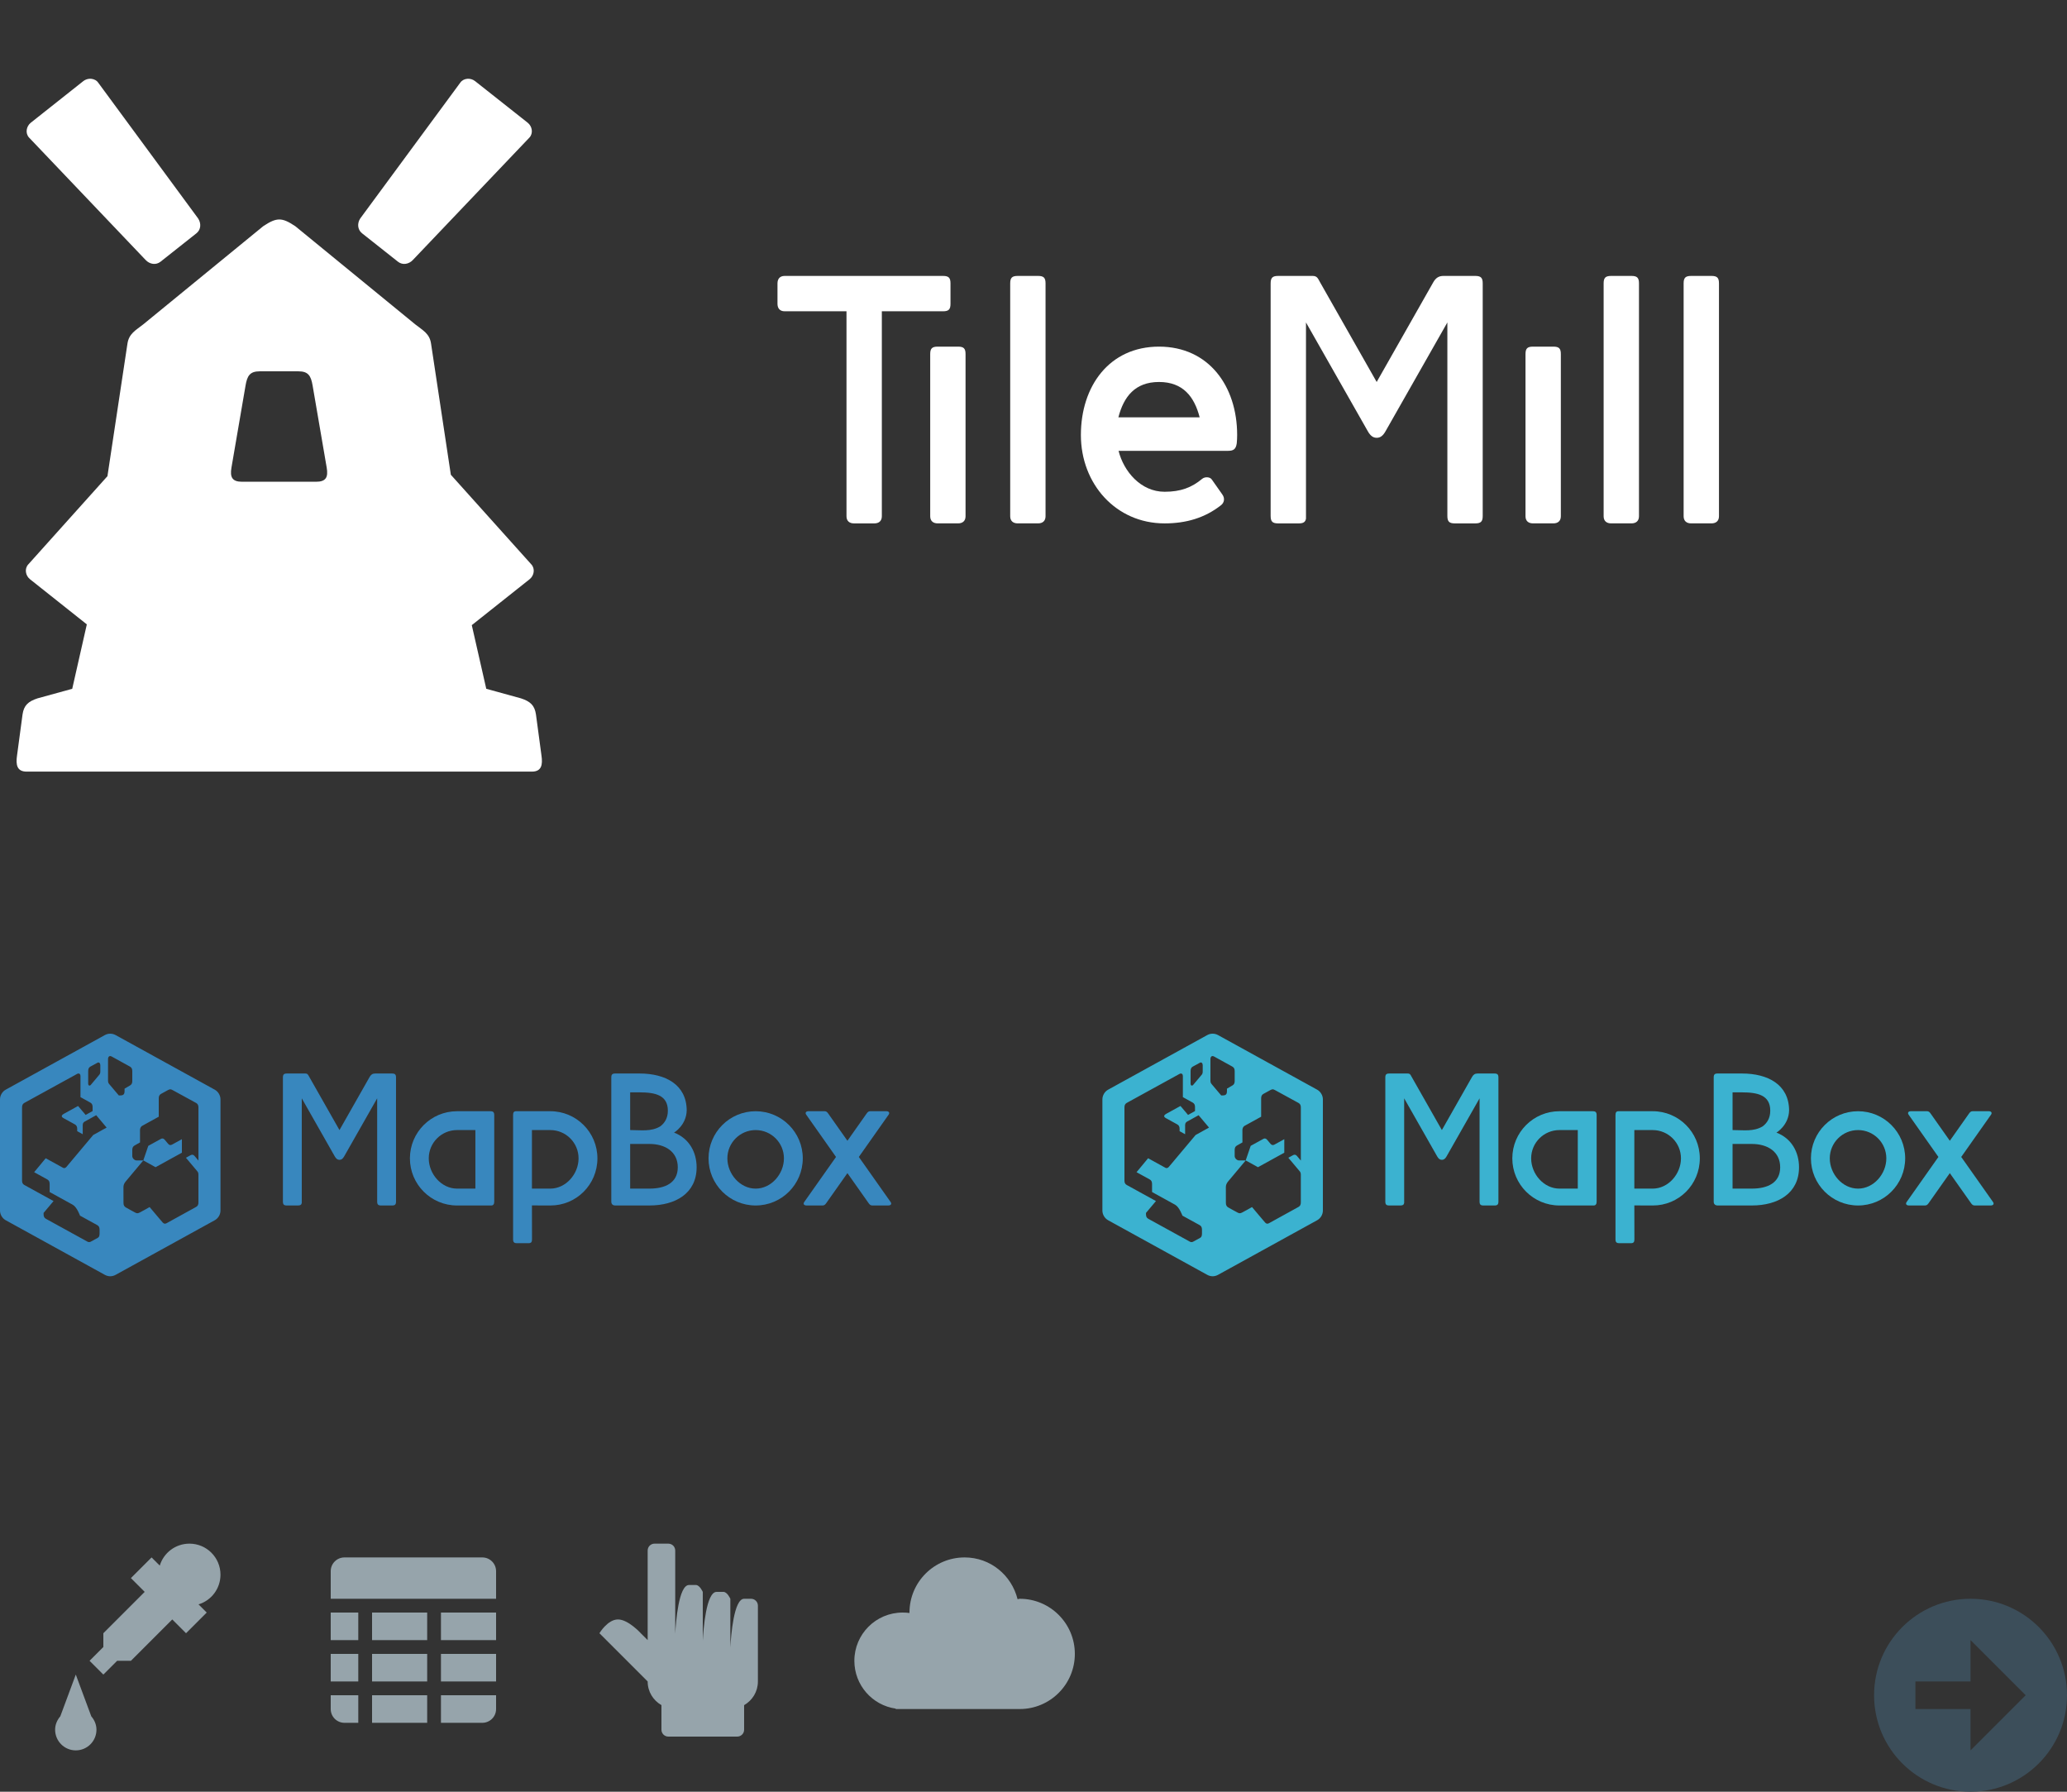 <?xml version="1.0" encoding="UTF-8" standalone="no"?>
<!-- Created with Inkscape (http://www.inkscape.org/) -->

<svg
   xmlns:dc="http://purl.org/dc/elements/1.1/"
   xmlns:cc="http://creativecommons.org/ns#"
   xmlns:rdf="http://www.w3.org/1999/02/22-rdf-syntax-ns#"
   xmlns:svg="http://www.w3.org/2000/svg"
   xmlns="http://www.w3.org/2000/svg"
   xmlns:sodipodi="http://sodipodi.sourceforge.net/DTD/sodipodi-0.dtd"
   xmlns:inkscape="http://www.inkscape.org/namespaces/inkscape"
   width="150"
   height="130"
   id="svg7551"
   version="1.1"
   inkscape:version="0.48.2 r9819"
   sodipodi:docname="tilemill-sprite.svg"
   inkscape:export-filename="/Users/saman/work_repos/tilemill/site/img/tilemill-sprite@2x.png"
   inkscape:export-xdpi="180"
   inkscape:export-ydpi="180">
  <rect width="100%" height="100%" fill="#333333" stroke="none"/>
  <defs
     id="defs7553" />
  <sodipodi:namedview
     id="base"
     pagecolor="#ffffff"
     bordercolor="#666666"
     borderopacity="1.0"
     inkscape:pageopacity="0.0"
     inkscape:pageshadow="2"
     inkscape:zoom="1"
     inkscape:cx="187.11396"
     inkscape:cy="-23.49391"
     inkscape:document-units="px"
     inkscape:current-layer="layer1"
     showgrid="false"
     inkscape:window-width="1305"
     inkscape:window-height="867"
     inkscape:window-x="335"
     inkscape:window-y="93"
     inkscape:window-maximized="0"
     inkscape:snap-nodes="false"
     inkscape:snap-bbox="true"
     showguides="false"
     inkscape:guide-bbox="true"
     fit-margin-top="0"
     fit-margin-left="0"
     fit-margin-right="0"
     fit-margin-bottom="0">
    <inkscape:grid
       type="xygrid"
       id="grid7629"
       empspacing="5"
       visible="true"
       enabled="true"
       snapvisiblegridlinesonly="true" />
    <sodipodi:guide
       orientation="1,0"
       position="20,-145"
       id="guide8213" />
    <sodipodi:guide
       orientation="1,0"
       position="40,-150"
       id="guide8215" />
    <sodipodi:guide
       orientation="1,0"
       position="60,-145"
       id="guide8217" />
    <sodipodi:guide
       orientation="1,0"
       position="80,-145"
       id="guide8219" />
    <sodipodi:guide
       orientation="1,0"
       position="100,-140"
       id="guide8221" />
    <sodipodi:guide
       orientation="0,1"
       position="20,20"
       id="guide17715" />
    <sodipodi:guide
       orientation="0,1"
       position="30,-3.8281252e-07"
       id="guide17717" />
  </sodipodi:namedview>
  <g
     inkscape:groupmode="layer"
     id="layer2"
     inkscape:label="base"
     transform="translate(0,-22.362)"
     style="display:none">
    <rect
       style="color:#000000;fill:#8aa7ba;fill-opacity:1;fill-rule:nonzero;stroke:none;stroke-width:2;marker:none;visibility:visible;display:inline;overflow:visible;enable-background:accumulate"
       id="rect17711"
       width="150"
       height="130"
       x="-4.2188475e-15"
       y="22.362"
       rx="0"
       ry="0" />
  </g>
  <g
     inkscape:label="Layer 1"
     inkscape:groupmode="layer"
     id="layer1"
     transform="translate(0,-22.362)">
    <g
       id="g5159-5-0"
       style="fill:#ffffff;fill-opacity:1;display:inline"
       transform="matrix(0.135,0,0,0.135,-54.131,68.253)">
      <path
         sodipodi:nodetypes="sssssssccscsssccs"
         inkscape:connector-curvature="0"
         id="path4461-5-6-54"
         d="m 1024,-153.638 c -26.733,0 -42,21.266 -42,47.5 0,26.234 18.767,47.5 45,47.5 11.578,0 21.681,-2.956 30.375,-9.812 1.588,-1.252 2.197,-3.542 0.688,-5.688 l -5.719,-8.125 c -1.018,-1.446 -3.725,-1.508 -5.125,-0.344 -5.676,4.72 -11.543,6.962 -20.219,6.969 -12.843,0.009 -22,-11 -24.75,-22 l 58.906,0 c 3,0 4.163,-1 4.625,-4 0.145,-1.478 0.219,-2.981 0.219,-4.5 0,-26.234 -15.267,-47.5 -42,-47.5 z m 0,19 c 12.913,0 18.986,7.926 21.844,19 l -43.688,0 c 2.858,-11.074 8.931,-19 21.844,-19 z"
         clip-path="none"
         style="color:#000000;fill:#ffffff;fill-opacity:1;fill-rule:nonzero;stroke:none;stroke-width:50;marker:none;visibility:visible;display:inline;overflow:visible;enable-background:accumulate" />
      <path
         inkscape:connector-curvature="0"
         style="color:#000000;fill:#ffffff;fill-opacity:1;fill-rule:nonzero;stroke:none;stroke-width:50;marker:none;visibility:visible;display:inline;overflow:visible;enable-background:accumulate"
         d="m 1088,-191.638 c -3,0 -4,1 -4,4 l 0,125 c 0,3 1,4 4,4 l 11.125,0 c 2.444,0 3.545,-0.694 3.875,-2.562 l 0,-105.438 33.25,58.5 c 1.326,2.333 2.75,3.487 4.75,3.5 2,0.013 3.424,-1.167 4.75,-3.5 l 33.25,-58.5 0,104 c 0,3 1,4 4,4 l 11,0 c 3,0 4,-1 4,-4 l 0,-125 c 0,-3 -1,-4 -4,-4 l -17.125,0 c -2.495,0 -4.145,1.069 -5.5,3.5 l -30.375,53.5 -30.438,-53.594 c -1.131,-1.991 -1.504,-3.406 -4,-3.406 z"
         id="path4595-9-5-3"
         sodipodi:nodetypes="sssssccssscsssssscscscs" />
      <path
         id="path24748-9-8-0-0"
         d="m 822.75,-191.638 c -2.549,0 -3.844,1.574 -3.844,4.031 l 0,10.938 c 0,2.458 1.294,4.031 3.844,4.031 l 33.25,0 0,110.156 c 0,2.549 1.574,3.844 4.031,3.844 l 10.938,0 c 2.458,0 4.031,-1.294 4.031,-3.844 l 0,-110.156 32.906,0 c 3,0 4,-1 4,-4 l 0,-11 c 0,-3 -1,-4 -4,-4 l -85.156,0 z"
         style="color:#000000;fill:#ffffff;fill-opacity:1;fill-rule:nonzero;stroke:none;stroke-width:50;marker:none;visibility:visible;display:inline;overflow:visible;enable-background:accumulate"
         inkscape:connector-curvature="0" />
      <path
         sodipodi:nodetypes="ccccccccc"
         inkscape:connector-curvature="0"
         id="path3668-1-1-2"
         d="m 948,-191.638 c -3,0 -4,1 -4,4 l 0,125.147 c 0,2.549 1.574,3.844 4.031,3.844 l 10.938,0 c 2.458,0 4.031,-1.294 4.031,-3.844 l 0,-125.147 c 0,-3 -1,-4 -4,-4 -3.667,0 -7.333,0 -11,0 z"
         style="color:#000000;fill:#ffffff;fill-opacity:1;fill-rule:nonzero;stroke:none;stroke-width:50;marker:none;visibility:visible;display:inline;overflow:visible;enable-background:accumulate" />
      <path
         sodipodi:nodetypes="ccccccccc"
         inkscape:connector-curvature="0"
         id="path4597-9-0-7"
         d="m 1225,-153.638 c -3,0 -4,1 -4,4 l 0,87.147 c 0,2.549 1.574,3.844 4.031,3.844 l 10.938,0 c 2.458,0 4.031,-1.294 4.031,-3.844 l 0,-87.147 c 0,-3 -1,-4 -4,-4 -3.667,0 -7.333,0 -11,0 z"
         style="color:#000000;fill:#ffffff;fill-opacity:1;fill-rule:nonzero;stroke:none;stroke-width:50;marker:none;visibility:visible;display:inline;overflow:visible;enable-background:accumulate" />
      <path
         style="color:#000000;fill:#ffffff;fill-opacity:1;fill-rule:nonzero;stroke:none;stroke-width:50;marker:none;visibility:visible;display:inline;overflow:visible;enable-background:accumulate"
         d="m 1267,-191.638 c -3,0 -4,1 -4,4 l 0,125.147 c 0,2.549 1.574,3.844 4.031,3.844 l 10.938,0 c 2.458,0 4.031,-1.294 4.031,-3.844 l 0,-125.147 c 0,-3 -1,-4 -4,-4 -3.667,0 -7.333,0 -11,0 z"
         id="path4599-5-2-1"
         inkscape:connector-curvature="0"
         sodipodi:nodetypes="ccccccccc" />
      <path
         sodipodi:nodetypes="ccccccccc"
         inkscape:connector-curvature="0"
         id="path4601-6-4-7"
         d="m 1310,-191.638 c -3,0 -4,1 -4,4 l 0,125.147 c 0,2.549 1.574,3.844 4.031,3.844 l 10.938,0 c 2.458,0 4.031,-1.294 4.031,-3.844 l 0,-125.147 c 0,-3 -1,-4 -4,-4 -3.667,0 -7.333,0 -11,0 z"
         style="color:#000000;fill:#ffffff;fill-opacity:1;fill-rule:nonzero;stroke:none;stroke-width:50;marker:none;visibility:visible;display:inline;overflow:visible;enable-background:accumulate" />
      <path
         style="color:#000000;fill:#ffffff;fill-opacity:1;fill-rule:nonzero;stroke:none;stroke-width:50;marker:none;visibility:visible;display:inline;overflow:visible;enable-background:accumulate"
         d="m 905,-153.638 c -3,0 -4,1 -4,4 l 0,87.147 c 0,2.549 1.574,3.844 4.031,3.844 l 10.938,0 c 2.458,0 4.031,-1.294 4.031,-3.844 l 0,-87.147 c 0,-3 -1,-4 -4,-4 -3.667,0 -7.333,0 -11,0 z"
         id="path4605-5-0-9"
         inkscape:connector-curvature="0"
         sodipodi:nodetypes="ccccccccc" />
    </g>
    <g
       style="fill:#ffffff;display:inline"
       id="g33033"
       transform="matrix(0.256,0,0,0.256,-154.316,87.811)">
      <path
         style="color:#000000;fill:#ffffff;fill-opacity:1;fill-rule:nonzero;stroke:none;stroke-width:1.391;marker:none;visibility:visible;display:inline;overflow:visible;enable-background:accumulate"
         d="m 628.098,-233.325 c -0.588,0.051 -1.199,0.27 -1.688,0.656 l -14.875,11.781 c -1.303,1.031 -1.634,3.004 -0.5,4.219 l 33.04,34.689 c 1.134,1.215 2.915,1.531 4.219,0.5 l 10.188,-8.062 c 1.303,-1.031 1.391,-2.836 0.469,-4.219 l -28.29,-38.439 c -0.461,-0.691 -1.225,-1.046 -2,-1.125 -0.194,-0.02 -0.366,-0.017 -0.562,0 z m 107.12,0 c -0.775,0.079 -1.508,0.434 -1.969,1.125 l -28.321,38.439 c -0.922,1.383 -0.803,3.187 0.5,4.219 l 10.188,8.062 c 1.303,1.031 3.085,0.715 4.219,-0.5 l 33.04,-34.689 c 1.134,-1.215 0.803,-3.187 -0.5,-4.219 l -14.906,-11.781 c -0.652,-0.516 -1.475,-0.735 -2.25,-0.656 z m -53.248,39.87 c -1.297,0 -2.624,0.614 -4.562,1.906 l -34,27.817 c -2.17,1.722 -4.051,2.597 -4.487,5.486 l -5.669,37.545 -22.438,25 c -1.134,1.215 -0.803,3.187 0.5,4.219 l 16.094,12.781 -4.136,18.26 -9.836,2.709 c -2.633,0.861 -3.873,1.973 -4.25,4.562 l -1.562,11.639 c -0.377,2.589 -0.051,4.562 2.719,4.562 l 143.226,0 c 2.77,0 3.096,-1.973 2.719,-4.562 l -1.562,-11.639 c -0.377,-2.589 -1.617,-3.701 -4.25,-4.562 l -9.836,-2.709 -4.105,-18.041 16.375,-13 c 1.303,-1.031 1.634,-3.004 0.5,-4.219 l -22.812,-25.406 -5.607,-37.139 c -0.4,-2.875 -2.317,-3.764 -4.487,-5.486 l -34,-27.817 c -1.939,-1.292 -3.234,-1.906 -4.531,-1.906 z m -5.562,43.034 11,0 c 2.77,0 3.531,1.27 4,4 l 4,23.297 c 0.469,2.73 -0.23,4 -3,4 l -21,0 c -2.77,0 -3.469,-1.27 -3,-4 l 4,-23.297 c 0.469,-2.73 1.23,-4 4,-4 z"
         id="path33031"
         inkscape:connector-curvature="0"
         sodipodi:nodetypes="cccccccccscccccccccccsccsccccccccsscccccccccccssssssssss" />
    </g>
    <g
       id="g7707"
       transform="translate(0,11.8)"
       style="color:#000000;fill:#3887be;fill-opacity:1;fill-rule:nonzero;stroke:none;stroke-width:2;marker:none;visibility:visible;display:inline;overflow:visible;enable-background:accumulate">
      <g
         id="g4022-8"
         transform="matrix(0.595,0,0,0.595,-49.653,30.072)"
         style="color:#000000;fill:#3887be;fill-opacity:1;fill-rule:nonzero;stroke:none;stroke-width:3.36;marker:none;visibility:visible;display:inline;overflow:visible;enable-background:accumulate"
         inkscape:export-filename="./renders/premium.png"
         inkscape:export-xdpi="90"
         inkscape:export-ydpi="90">
        <g
           id="g25745-8-7-8-8"
           transform="matrix(0.121,0,0,0.121,108.64,151.526)"
           style="color:#000000;fill:#3887be;fill-opacity:1;fill-rule:nonzero;stroke:none;stroke-width:27.802;marker:none;visibility:visible;display:inline;overflow:visible;enable-background:accumulate"
           inkscape:export-filename="/Users/saman/work_repos/graphics/mapbox/flyer/mapbox_flier_front_8.5x5.5.png"
           inkscape:export-xdpi="300"
           inkscape:export-ydpi="300">
          <path
             sodipodi:nodetypes="csssssccsccccsss"
             id="path24740-2-4-4-5"
             d="m 252.5,-403.397 c -26.234,0 -47.5,21.266 -47.5,47.5 0,26.234 21.266,47.5 47.5,47.5 l 34.531,-2e-5 c 2.119,-1e-5 2.969,-1.582 2.969,-3.75 l 0,-87.25 c 0,-3 -1,-4 -4,-4 z m 0,19 18.5,0 0,6.844 0,45.312 0,6.844 -18.5,0 c -15.74,0 -28.5,-14.76 -28.5,-30.5 0,-15.74 12.76,-28.5 28.5,-28.5 z"
             clip-path="none"
             style="color:#000000;fill:#3887be;fill-opacity:1;fill-rule:nonzero;stroke:none;stroke-width:27.802;marker:none;visibility:visible;display:inline;overflow:visible;enable-background:accumulate"
             inkscape:connector-curvature="0" />
          <path
             sodipodi:nodetypes="sssssccssscsssssscscscs"
             id="path24742-8-9-8-3"
             d="m 81,-441.397 c -3,0 -4,1 -4,4 l 0,125 c 0,3 1,4 4,4 l 11.125,0 c 2.444,0 3.545,-0.694 3.875,-2.562 l 0,-105.438 33.25,58.5 c 1.326,2.333 2.75,3.487 4.75,3.5 2,0.013 3.424,-1.167 4.75,-3.5 l 33.25,-58.5 0,104 c 0,3 1,4 4,4 l 11,0 c 3,0 4,-1 4,-4 l 0,-125 c 0,-3 -1,-4 -4,-4 l -17.125,0 c -2.495,0 -4.145,1.069 -5.5,3.5 l -30.375,53.5 -30.438,-53.594 c -1.131,-1.991 -1.504,-3.406 -4,-3.406 z"
             style="color:#000000;fill:#3887be;fill-opacity:1;fill-rule:nonzero;stroke:none;stroke-width:27.802;marker:none;visibility:visible;display:inline;overflow:visible;enable-background:accumulate"
             inkscape:connector-curvature="0" />
          <path
             sodipodi:nodetypes="sssscscsscssscsss"
             id="path24744-0-3-0-7"
             d="m 311.969,-403.397 c -2.201,-3.2e-4 -2.969,1.312 -2.969,3.938 l 0,125.062 c 0,3 0.996,4 4.016,4 l 11.51,0 c 2.749,0 3.546,-1.181 3.541,-3.875 L 328,-308.459 c 6.077,0.036 12.586,0.036 18.5,0.062 26.121,0.118 47.5,-20.962 47.5,-47.5 0,-26.234 -21.266,-47.526 -47.5,-47.5 -11.541,0.012 -23.003,0.002 -34.531,0 z m 16.031,19 18.5,0 c 15.74,0 28.5,12.76 28.5,28.5 0,15.74 -12.76,30.5 -28.5,30.5 l -18.5,0 z"
             clip-path="none"
             style="color:#000000;fill:#3887be;fill-opacity:1;fill-rule:nonzero;stroke:none;stroke-width:27.802;marker:none;visibility:visible;display:inline;overflow:visible;enable-background:accumulate"
             inkscape:connector-curvature="0" />
          <path
             sodipodi:nodetypes="ssssssssss"
             inkscape:connector-curvature="0"
             style="color:#000000;fill:#3887be;fill-opacity:1;fill-rule:nonzero;stroke:none;stroke-width:27.802;marker:none;visibility:visible;display:inline;overflow:visible;enable-background:accumulate"
             d="m 553.5,-403.397 c 26.234,0 47.5,21.266 47.5,47.5 0,26.234 -21.266,47.5 -47.5,47.5 -26.234,0 -47.5,-21.266 -47.5,-47.5 0,-26.234 21.266,-47.5 47.5,-47.5 z m 0,19 c -15.74,0 -28.5,12.76 -28.5,28.5 0,15.74 12.76,30.5 28.5,30.5 15.74,0 28.5,-14.76 28.5,-30.5 0,-15.74 -12.76,-28.5 -28.5,-28.5 z"
             id="path24746-2-46-4-1"
             clip-path="none" />
          <path
             style="color:#000000;fill:#3887be;fill-opacity:1;fill-rule:nonzero;stroke:none;stroke-width:27.802;marker:none;visibility:visible;display:inline;overflow:visible;enable-background:accumulate"
             d="m 412,-441.406 c -3,0 -4,1 -4,4 l 0,125.156 c 0,2.549 1.574,3.844 4.031,3.844 l 34.469,0 c 26.234,0 47.5,-12.266 47.5,-38.5 0,-15.083 -7.419,-29.095 -22.75,-34.938 0,0 12.479,-7.371 12.75,-22.5 -0.24,-25.916 -21.415,-37.062 -47.5,-37.062 z m 15,19 9.5,0 c 15.74,0 28.5,2.76 28.5,18.5 0,7.509 -3.281,12.505 -7.656,15.781 -9.309,5.536 -19.343,3.719 -30.344,3.719 z m 0,52 19.5,0 c 15.74,0 28.5,7.76 28.5,23.5 0,15.74 -12.76,21.5 -28.5,21.5 -6.472,9e-5 -13.007,0 -19.5,0 z"
             id="path24748-0-4-6-2"
             inkscape:connector-curvature="0"
             sodipodi:nodetypes="ssssssccsscssccccssccc" />
          <path
             sodipodi:nodetypes="scccsscccsscccsscccss"
             style="color:#000000;fill:#3887be;fill-opacity:1;fill-rule:nonzero;stroke:none;stroke-width:27.802;marker:none;visibility:visible;display:inline;overflow:visible;enable-background:accumulate"
             d="m 606.812,-403.406 c -2.691,0 -3.733,1.668 -2.25,3.625 l 29.938,42.472 -31.938,45.278 c -1.483,1.957 -0.441,3.625 2.25,3.625 l 16.156,0 c 1.674,0 2.621,-0.858 3.625,-2.281 l 21.397,-30.322 21.416,30.322 c 1.004,1.424 1.951,2.281 3.625,2.281 l 16.156,0 c 2.691,0 3.733,-1.668 2.25,-3.625 L 657.5,-357.312 l 29.938,-42.469 c 1.483,-1.957 0.441,-3.625 -2.25,-3.625 l -16.156,0 c -1.674,0 -2.621,0.858 -3.625,2.281 l -19.405,27.508 -19.407,-27.508 c -1.004,-1.424 -1.951,-2.281 -3.625,-2.281 z"
             id="path9206-2-0-9-1-0-5"
             inkscape:connector-curvature="0" />
        </g>
      </g>
      <path
         id="path5629-7-4-6-8-6-6-7-5"
         d="m 8.002,85.562 c -0.135,-7.99e-4 -0.269,0.033 -0.388,0.098 l -7.2,3.965 c -0.125,0.068 -0.227,0.173 -0.3,0.295 C 0.043,90.042 2.4e-4,90.182 0,90.325 l 0,8.072 c 4.8e-4,0.285 0.166,0.563 0.415,0.7 l 7.2,3.965 c 0.117,0.064 0.251,0.1 0.385,0.1 0.134,0 0.268,-0.036 0.385,-0.1 l 7.2,-3.965 c 0.249,-0.137 0.415,-0.415 0.415,-0.7 l 0,-8.072 c -2.1e-4,-0.142 -0.043,-0.283 -0.115,-0.405 -0.072,-0.122 -0.175,-0.227 -0.3,-0.295 l -7.2,-3.965 c -0.117,-0.064 -0.25,-0.097 -0.383,-0.098 z m -0.007,1.623 c 0.034,4.34e-4 0.073,0.013 0.117,0.037 0.44,0.242 0.881,0.484 1.32,0.728 0.122,0.068 0.168,0.172 0.168,0.327 l 0,0.715 c 0,0.154 -0.044,0.258 -0.163,0.325 l -0.398,0.233 0,0.172 c 0,0.24 -0.084,0.32 -0.32,0.32 l -0.098,0 -0.672,-0.795 c -0.069,-0.082 -0.11,-0.13 -0.11,-0.282 l 0,-1.567 c 0,-0.117 0.053,-0.214 0.155,-0.212 z m -0.84,0.465 c 0.077,0.006 0.125,0.09 0.125,0.217 l 0,0.435 c 0,0.121 -0.025,0.177 -0.07,0.235 l -0.525,0.625 -0.087,0.105 c -0.088,0.106 -0.198,0.07 -0.198,-0.08 l 0,-0.913 c 0,-0.152 0.042,-0.266 0.16,-0.325 l 0.51,-0.278 c 0.032,-0.017 0.059,-0.024 0.085,-0.022 z m -1.47,0.802 c 0.085,-0.007 0.155,0.05 0.155,0.185 l 0,1.528 0.713,0.395 c 0.122,0.067 0.168,0.172 0.168,0.328 l 0,0.287 -0.505,0.282 -0.55,-0.65 -1.012,0.557 c -0.198,0.109 -0.243,0.219 -0.037,0.33 l 0.818,0.45 c 0.122,0.067 0.168,0.172 0.168,0.328 l 0,0.165 0.4,0.22 0,-0.575 c 0,-0.16 -0.005,-0.262 0.168,-0.357 l 0.81,-0.448 0.757,0.897 -0.975,0.54 c -0.644,0.769 -1.286,1.54 -1.935,2.305 -0.078,0.093 -0.168,0.12 -0.25,0.075 -0.453,-0.25 -0.821,-0.452 -1.26,-0.695 l -0.84,1.012 c 0.319,0.176 0.639,0.351 0.958,0.527 0.122,0.068 0.168,0.172 0.168,0.328 l 0,0.585 1.675,0.922 c 0.307,0.169 0.527,0.79 0.527,0.79 l 1.252,0.688 c 0.122,0.067 0.168,0.172 0.168,0.328 l 0,0.292 c -0.005,0.136 -0.026,0.246 -0.125,0.3 l -0.522,0.285 c -0.071,0.039 -0.161,0.035 -0.23,-0.003 L 3.33,98.992 C 3.208,98.924 3.163,98.82 3.163,98.664 l 0,-0.098 0.723,-0.86 -2.12,-1.167 C 1.643,96.472 1.6,96.369 1.6,96.212 l 0,-3.955 0,-0.448 0,-0.67 0,-0.223 c 0,-0.156 0.043,-0.263 0.165,-0.33 l 0.152,-0.085 c 1.241,-0.681 3.68,-2.022 3.68,-2.022 0.029,-0.016 0.059,-0.025 0.087,-0.028 z m 6.675,1.145 c 0.048,0 0.101,0.023 0.185,0.068 0.561,0.31 1.126,0.614 1.688,0.923 0.122,0.067 0.168,0.172 0.168,0.328 l 0,3.853 -0.285,-0.338 c -0.089,-0.105 -0.185,-0.107 -0.285,-0.052 l -0.338,0.185 0.787,0.935 c 0.076,0.091 0.12,0.134 0.12,0.295 l 0,2.01 c 0,0.156 -0.045,0.26 -0.168,0.328 l -2.15,1.185 c -0.092,0.051 -0.191,0.044 -0.273,-0.052 -0.291,-0.344 -0.625,-0.729 -0.95,-1.123 -0.24,0.133 -0.487,0.278 -0.728,0.4 -0.123,0.062 -0.2,0.066 -0.32,0 -0.212,-0.117 -0.447,-0.238 -0.682,-0.375 -0.12,-0.07 -0.168,-0.174 -0.168,-0.33 -8.4e-4,-0.382 -0.003,-0.758 -0.002,-1.147 2.1e-4,-0.13 0.045,-0.266 0.158,-0.4 l 1.282,-1.53 -0.48,0 c -0.16,0 -0.32,-0.16 -0.32,-0.32 l 0,-0.438 c 0,-0.156 0.046,-0.26 0.168,-0.328 0.078,-0.043 0.395,-0.223 0.395,-0.223 l -0.002,-0.89 c -2.9e-4,-0.112 0.038,-0.246 0.168,-0.318 l 1.192,-0.657 0,-1.33 c 0,-0.156 0.046,-0.26 0.168,-0.328 0.149,-0.083 0.334,-0.183 0.502,-0.275 0.073,-0.038 0.12,-0.055 0.17,-0.055 z m -1.96,5.16 0.89,0.492 1.91,-1.052 0,-0.98 -0.71,0.39 c -0.099,0.055 -0.196,0.054 -0.285,-0.05 l -0.253,-0.3 c -0.078,-0.093 -0.163,-0.11 -0.25,-0.075 l -0.94,0.517 -0.363,1.058 z"
         style="font-size:medium;font-style:normal;font-variant:normal;font-weight:normal;font-stretch:normal;text-indent:0;text-align:start;text-decoration:none;line-height:normal;letter-spacing:normal;word-spacing:normal;text-transform:none;direction:ltr;block-progression:tb;writing-mode:lr-tb;text-anchor:start;baseline-shift:baseline;color:#000000;fill:#3887be;fill-opacity:1;fill-rule:nonzero;stroke:none;stroke-width:2;marker:none;visibility:visible;display:inline;overflow:visible;enable-background:accumulate;font-family:Sans;-inkscape-font-specification:Sans"
         inkscape:connector-curvature="0"
         inkscape:export-filename="/Users/saman/Dropbox/mapbox-redesign/sketch-wireframe.png"
         inkscape:export-xdpi="90"
         inkscape:export-ydpi="90" />
    </g>
    <path
       inkscape:connector-curvature="0"
       style="fill:#96a4ab;fill-opacity:1;display:inline"
       d="m 25,135.362 c -0.554,0 -1,0.446 -1,1 l 0,2 2.5,0 5,0 4.5,0 0,-2 c 0,-0.554 -0.446,-1 -1,-1 l -10,0 z m -1,4 0,2 2,0 0,-2 -2,0 z m 3,0 0,2 4,0 0,-2 -4,0 z m 5,0 0,2 4,0 0,-2 -4,0 z m -8,3 0,2 2,0 0,-2 -2,0 z m 3,0 0,2 4,0 0,-2 -4,0 z m 5,0 0,2 4,0 0,-2 -4,0 z m -8,3 0,1 c 0,0.554 0.446,1 1,1 l 1,0 0,-2 -2,0 z m 3,0 0,2 4,0 0,-2 -4,0 z m 5,0 0,2 3,0 c 0.554,0 1,-0.446 1,-1 l 0,-1 -4,0 z"
       id="rect4871-2" />
    <path
       style="color:#000000;fill:#96a4ab;fill-opacity:1;fill-rule:nonzero;stroke:none;stroke-width:1;marker:none;visibility:visible;display:inline;overflow:visible;enable-background:accumulate"
       d="m 47.5,134.362 c -0.277,0 -0.5,0.223 -0.5,0.5 l 0,6.5 -0.5,-0.5 c 0,0 -0.906,-1 -1.656,-1 -0.75,0 -1.344,1 -1.344,1 l 3.5,3.5 c 0,0.742 0.403,1.373 1,1.719 l 0,1.781 c 0,0.277 0.223,0.5 0.5,0.5 l 5,0 c 0.277,0 0.5,-0.223 0.5,-0.5 l 0,-1.781 c 0.597,-0.345 1,-0.977 1,-1.719 l 0,-3 0,-2.5 c 0,-0.277 -0.223,-0.5 -0.5,-0.5 l -0.5,0 c -0.75,0 -0.953,2.688 -1,3.531 l 0,-3.031 0,-0.5 c 0,0 -0.223,-0.5 -0.5,-0.5 l -0.5,0 c -0.75,0 -0.953,2.688 -1,3.531 l 0,-3.031 0,-0.5 c 0,0 -0.223,-0.5 -0.5,-0.5 l -0.5,0 c -0.75,0 -0.953,2.688 -1,3.531 l 0,-1.531 0,-4.5 c 0,-0.277 -0.223,-0.5 -0.5,-0.5 z"
       id="rect3980"
       inkscape:connector-curvature="0"
       sodipodi:nodetypes="ssccscccsssscscsssccsssccsssccsss" />
    <path
       inkscape:connector-curvature="0"
       id="path3896"
       d="m 13.75,134.362 c -1.016,0 -1.877,0.668 -2.156,1.594 L 11,135.362 l -1.5,1.5 1,1 -3,3 0,1 -1,1 1,1 1,-1 1,0 3,-3 1,1 1.5,-1.5 -0.594,-0.594 c 0.926,-0.279 1.594,-1.14 1.594,-2.156 0,-1.242 -1.008,-2.25 -2.25,-2.25 z m -8.25,9.5 -1.125,3.031 c -0.226,0.263 -0.375,0.595 -0.375,0.969 0,0.828 0.672,1.5 1.5,1.5 0.828,0 1.5,-0.672 1.5,-1.5 0,-0.374 -0.149,-0.706 -0.375,-0.969 z"
       style="color:#000000;fill:#96a4ab;fill-opacity:1;fill-rule:nonzero;stroke:none;stroke-width:0.055;marker:none;visibility:visible;display:inline;overflow:visible;enable-background:accumulate"
       sodipodi:nodetypes="sccccccccccccccssccssscc" />
    <path
       style="color:#000000;fill:#96a4ab;fill-opacity:1;fill-rule:nonzero;stroke:none;stroke-width:0;marker:none;visibility:visible;display:inline;overflow:visible;enable-background:accumulate"
       d="m 70,135.362 c -2.209,0 -4,1.791 -4,4 0,0.01 -8e-5,0.021 0,0.031 -0.161,-0.023 -0.332,-0.031 -0.5,-0.031 -1.933,0 -3.5,1.567 -3.5,3.5 0,1.765 1.301,3.229 3,3.469 l 0,0.031 0.5,0 8.5,0 c 2.209,0 4,-1.791 4,-4 0,-2.209 -1.791,-4 -4,-4 -0.054,0 -0.103,0.029 -0.156,0.031 -0.434,-1.739 -1.97,-3.031 -3.844,-3.031 z"
       id="path4745"
       inkscape:connector-curvature="0" />
    <g
       transform="translate(80,11.8)"
       id="g5702">
      <g
         inkscape:export-ydpi="90"
         inkscape:export-xdpi="90"
         inkscape:export-filename="./renders/premium.png"
         style="fill:#3bb2d0;fill-opacity:1;display:inline"
         transform="matrix(0.595,0,0,0.595,-49.653,30.072)"
         id="g5704">
        <g
           inkscape:export-ydpi="300"
           inkscape:export-xdpi="300"
           inkscape:export-filename="/Users/saman/work_repos/graphics/mapbox/flyer/mapbox_flier_front_8.5x5.5.png"
           style="color:#000000;fill:#3bb2d0;fill-opacity:1;fill-rule:nonzero;stroke:none;stroke-width:55.738;marker:none;visibility:visible;display:inline;overflow:visible;enable-background:accumulate"
           transform="matrix(0.121,0,0,0.121,108.64,151.526)"
           id="g5706">
          <path
             inkscape:connector-curvature="0"
             style="color:#000000;fill:#3bb2d0;fill-opacity:1;fill-rule:nonzero;stroke:none;stroke-width:55.738;marker:none;visibility:visible;display:inline;overflow:visible;enable-background:accumulate"
             clip-path="none"
             d="m 252.5,-403.397 c -26.234,0 -47.5,21.266 -47.5,47.5 0,26.234 21.266,47.5 47.5,47.5 l 34.531,-2e-5 c 2.119,-1e-5 2.969,-1.582 2.969,-3.75 l 0,-87.25 c 0,-3 -1,-4 -4,-4 z m 0,19 18.5,0 0,6.844 0,45.312 0,6.844 -18.5,0 c -15.74,0 -28.5,-14.76 -28.5,-30.5 0,-15.74 12.76,-28.5 28.5,-28.5 z"
             id="path5708"
             sodipodi:nodetypes="csssssccsccccsss" />
          <path
             inkscape:connector-curvature="0"
             style="color:#000000;fill:#3bb2d0;fill-opacity:1;fill-rule:nonzero;stroke:none;stroke-width:55.738;marker:none;visibility:visible;display:inline;overflow:visible;enable-background:accumulate"
             d="m 81,-441.397 c -3,0 -4,1 -4,4 l 0,125 c 0,3 1,4 4,4 l 11.125,0 c 2.444,0 3.545,-0.694 3.875,-2.562 l 0,-105.438 33.25,58.5 c 1.326,2.333 2.75,3.487 4.75,3.5 2,0.013 3.424,-1.167 4.75,-3.5 l 33.25,-58.5 0,104 c 0,3 1,4 4,4 l 11,0 c 3,0 4,-1 4,-4 l 0,-125 c 0,-3 -1,-4 -4,-4 l -17.125,0 c -2.495,0 -4.145,1.069 -5.5,3.5 l -30.375,53.5 -30.438,-53.594 c -1.131,-1.991 -1.504,-3.406 -4,-3.406 z"
             id="path5710"
             sodipodi:nodetypes="sssssccssscsssssscscscs" />
          <path
             inkscape:connector-curvature="0"
             style="color:#000000;fill:#3bb2d0;fill-opacity:1;fill-rule:nonzero;stroke:none;stroke-width:55.738;marker:none;visibility:visible;display:inline;overflow:visible;enable-background:accumulate"
             clip-path="none"
             d="m 311.969,-403.397 c -2.201,-3.2e-4 -2.969,1.312 -2.969,3.938 l 0,125.062 c 0,3 0.996,4 4.016,4 l 11.51,0 c 2.749,0 3.546,-1.181 3.541,-3.875 L 328,-308.459 c 6.077,0.036 12.586,0.036 18.5,0.062 26.121,0.118 47.5,-20.962 47.5,-47.5 0,-26.234 -21.266,-47.526 -47.5,-47.5 -11.541,0.012 -23.003,0.002 -34.531,0 z m 16.031,19 18.5,0 c 15.74,0 28.5,12.76 28.5,28.5 0,15.74 -12.76,30.5 -28.5,30.5 l -18.5,0 z"
             id="path5712"
             sodipodi:nodetypes="sssscscsscssscsss" />
          <path
             clip-path="none"
             id="path5714"
             d="m 553.5,-403.397 c 26.234,0 47.5,21.266 47.5,47.5 0,26.234 -21.266,47.5 -47.5,47.5 -26.234,0 -47.5,-21.266 -47.5,-47.5 0,-26.234 21.266,-47.5 47.5,-47.5 z m 0,19 c -15.74,0 -28.5,12.76 -28.5,28.5 0,15.74 12.76,30.5 28.5,30.5 15.74,0 28.5,-14.76 28.5,-30.5 0,-15.74 -12.76,-28.5 -28.5,-28.5 z"
             style="color:#000000;fill:#3bb2d0;fill-opacity:1;fill-rule:nonzero;stroke:none;stroke-width:55.738;marker:none;visibility:visible;display:inline;overflow:visible;enable-background:accumulate"
             inkscape:connector-curvature="0"
             sodipodi:nodetypes="ssssssssss" />
          <path
             sodipodi:nodetypes="ssssssccsscssccccssccc"
             inkscape:connector-curvature="0"
             id="path5716"
             d="m 412,-441.406 c -3,0 -4,1 -4,4 l 0,125.156 c 0,2.549 1.574,3.844 4.031,3.844 l 34.469,0 c 26.234,0 47.5,-12.266 47.5,-38.5 0,-15.083 -7.419,-29.095 -22.75,-34.938 0,0 12.479,-7.371 12.75,-22.5 -0.24,-25.916 -21.415,-37.062 -47.5,-37.062 z m 15,19 9.5,0 c 15.74,0 28.5,2.76 28.5,18.5 0,7.509 -3.281,12.505 -7.656,15.781 -9.309,5.536 -19.343,3.719 -30.344,3.719 z m 0,52 19.5,0 c 15.74,0 28.5,7.76 28.5,23.5 0,15.74 -12.76,21.5 -28.5,21.5 -6.472,9e-5 -13.007,0 -19.5,0 z"
             style="color:#000000;fill:#3bb2d0;fill-opacity:1;fill-rule:nonzero;stroke:none;stroke-width:55.738;marker:none;visibility:visible;display:inline;overflow:visible;enable-background:accumulate" />
          <path
             inkscape:connector-curvature="0"
             id="path5718"
             d="m 606.812,-403.406 c -2.691,0 -3.733,1.668 -2.25,3.625 l 29.938,42.472 -31.938,45.278 c -1.483,1.957 -0.441,3.625 2.25,3.625 l 16.156,0 c 1.674,0 2.621,-0.858 3.625,-2.281 l 21.397,-30.322 21.416,30.322 c 1.004,1.424 1.951,2.281 3.625,2.281 l 16.156,0 c 2.691,0 3.733,-1.668 2.25,-3.625 L 657.5,-357.312 l 29.938,-42.469 c 1.483,-1.957 0.441,-3.625 -2.25,-3.625 l -16.156,0 c -1.674,0 -2.621,0.858 -3.625,2.281 l -19.405,27.508 -19.407,-27.508 c -1.004,-1.424 -1.951,-2.281 -3.625,-2.281 z"
             style="color:#000000;fill:#3bb2d0;fill-opacity:1;fill-rule:nonzero;stroke:none;stroke-width:55.738;marker:none;visibility:visible;display:inline;overflow:visible;enable-background:accumulate"
             sodipodi:nodetypes="scccsscccsscccsscccss" />
        </g>
      </g>
      <path
         inkscape:export-ydpi="90"
         inkscape:export-xdpi="90"
         inkscape:export-filename="/Users/saman/Dropbox/mapbox-redesign/sketch-wireframe.png"
         inkscape:connector-curvature="0"
         style="font-size:medium;font-style:normal;font-variant:normal;font-weight:normal;font-stretch:normal;text-indent:0;text-align:start;text-decoration:none;line-height:normal;letter-spacing:normal;word-spacing:normal;text-transform:none;direction:ltr;block-progression:tb;writing-mode:lr-tb;text-anchor:start;baseline-shift:baseline;color:#000000;fill:#3bb2d0;fill-opacity:1;fill-rule:nonzero;stroke:none;stroke-width:40;marker:none;visibility:visible;display:inline;overflow:visible;enable-background:accumulate;font-family:Sans;-inkscape-font-specification:Sans"
         d="m 8.002,85.562 c -0.135,-7.99e-4 -0.269,0.033 -0.388,0.098 l -7.2,3.965 c -0.125,0.068 -0.227,0.173 -0.3,0.295 C 0.043,90.042 2.4e-4,90.182 0,90.325 l 0,8.072 c 4.8e-4,0.285 0.166,0.563 0.415,0.7 l 7.2,3.965 c 0.117,0.064 0.251,0.1 0.385,0.1 0.134,0 0.268,-0.036 0.385,-0.1 l 7.2,-3.965 c 0.249,-0.137 0.415,-0.415 0.415,-0.7 l 0,-8.072 c -2.1e-4,-0.142 -0.043,-0.283 -0.115,-0.405 -0.072,-0.122 -0.175,-0.227 -0.3,-0.295 l -7.2,-3.965 c -0.117,-0.064 -0.25,-0.097 -0.383,-0.098 z m -0.007,1.623 c 0.034,4.34e-4 0.073,0.013 0.117,0.037 0.44,0.242 0.881,0.484 1.32,0.728 0.122,0.068 0.168,0.172 0.168,0.327 l 0,0.715 c 0,0.154 -0.044,0.258 -0.163,0.325 l -0.398,0.233 0,0.172 c 0,0.24 -0.084,0.32 -0.32,0.32 l -0.098,0 -0.672,-0.795 c -0.069,-0.082 -0.11,-0.13 -0.11,-0.282 l 0,-1.567 c 0,-0.117 0.053,-0.214 0.155,-0.212 z m -0.84,0.465 c 0.077,0.006 0.125,0.09 0.125,0.217 l 0,0.435 c 0,0.121 -0.025,0.177 -0.07,0.235 l -0.525,0.625 -0.087,0.105 c -0.088,0.106 -0.198,0.07 -0.198,-0.08 l 0,-0.913 c 0,-0.152 0.042,-0.266 0.16,-0.325 l 0.51,-0.278 c 0.032,-0.017 0.059,-0.024 0.085,-0.022 z m -1.47,0.802 c 0.085,-0.007 0.155,0.05 0.155,0.185 l 0,1.528 0.713,0.395 c 0.122,0.067 0.168,0.172 0.168,0.328 l 0,0.287 -0.505,0.282 -0.55,-0.65 -1.012,0.557 c -0.198,0.109 -0.243,0.219 -0.037,0.33 l 0.818,0.45 c 0.122,0.067 0.168,0.172 0.168,0.328 l 0,0.165 0.4,0.22 0,-0.575 c 0,-0.16 -0.005,-0.262 0.168,-0.357 l 0.81,-0.448 0.757,0.897 -0.975,0.54 c -0.644,0.769 -1.286,1.54 -1.935,2.305 -0.078,0.093 -0.168,0.12 -0.25,0.075 -0.453,-0.25 -0.821,-0.452 -1.26,-0.695 l -0.84,1.012 c 0.319,0.176 0.639,0.351 0.958,0.527 0.122,0.068 0.168,0.172 0.168,0.328 l 0,0.585 1.675,0.922 c 0.307,0.169 0.527,0.79 0.527,0.79 l 1.252,0.688 c 0.122,0.067 0.168,0.172 0.168,0.328 l 0,0.292 c -0.005,0.136 -0.026,0.246 -0.125,0.3 l -0.522,0.285 c -0.071,0.039 -0.161,0.035 -0.23,-0.003 L 3.33,98.992 C 3.208,98.924 3.163,98.82 3.163,98.664 l 0,-0.098 0.723,-0.86 -2.12,-1.167 C 1.643,96.472 1.6,96.369 1.6,96.212 l 0,-3.955 0,-0.448 0,-0.67 0,-0.223 c 0,-0.156 0.043,-0.263 0.165,-0.33 l 0.152,-0.085 c 1.241,-0.681 3.68,-2.022 3.68,-2.022 0.029,-0.016 0.059,-0.025 0.087,-0.028 z m 6.675,1.145 c 0.048,0 0.101,0.023 0.185,0.068 0.561,0.31 1.126,0.614 1.688,0.923 0.122,0.067 0.168,0.172 0.168,0.328 l 0,3.853 -0.285,-0.338 c -0.089,-0.105 -0.185,-0.107 -0.285,-0.052 l -0.338,0.185 0.787,0.935 c 0.076,0.091 0.12,0.134 0.12,0.295 l 0,2.01 c 0,0.156 -0.045,0.26 -0.168,0.328 l -2.15,1.185 c -0.092,0.051 -0.191,0.044 -0.273,-0.052 -0.291,-0.344 -0.625,-0.729 -0.95,-1.123 -0.24,0.133 -0.487,0.278 -0.728,0.4 -0.123,0.062 -0.2,0.066 -0.32,0 -0.212,-0.117 -0.447,-0.238 -0.682,-0.375 -0.12,-0.07 -0.168,-0.174 -0.168,-0.33 -8.4e-4,-0.382 -0.003,-0.758 -0.002,-1.147 2.1e-4,-0.13 0.045,-0.266 0.158,-0.4 l 1.282,-1.53 -0.48,0 c -0.16,0 -0.32,-0.16 -0.32,-0.32 l 0,-0.438 c 0,-0.156 0.046,-0.26 0.168,-0.328 0.078,-0.043 0.395,-0.223 0.395,-0.223 l -0.002,-0.89 c -2.9e-4,-0.112 0.038,-0.246 0.168,-0.318 l 1.192,-0.657 0,-1.33 c 0,-0.156 0.046,-0.26 0.168,-0.328 0.149,-0.083 0.334,-0.183 0.502,-0.275 0.073,-0.038 0.12,-0.055 0.17,-0.055 z m -1.96,5.16 0.89,0.492 1.91,-1.052 0,-0.98 -0.71,0.39 c -0.099,0.055 -0.196,0.054 -0.285,-0.05 l -0.253,-0.3 c -0.078,-0.093 -0.163,-0.11 -0.25,-0.075 l -0.94,0.517 -0.363,1.058 z"
         id="path5720" />
    </g>
    <path
       style="color:#000000;fill:#3c4e5a;fill-opacity:1;fill-rule:nonzero;stroke:none;stroke-width:1;marker:none;visibility:visible;display:inline;overflow:visible;enable-background:accumulate;stroke-linecap:butt;stroke-linejoin:miter;stroke-miterlimit:4;stroke-opacity:1;stroke-dasharray:none;stroke-dashoffset:0"
       d="M 143 116 C 139.134 116 136 119.134 136 123 C 136 126.866 139.134 130 143 130 C 146.866 130 150 126.866 150 123 C 150 119.134 146.866 116 143 116 z M 143 119 L 147 123 L 143 127 L 143 124 L 139 124 L 139 122 L 143 122 L 143 119 z "
       transform="translate(0,22.362)"
       id="path6777" />
  </g>
</svg>

